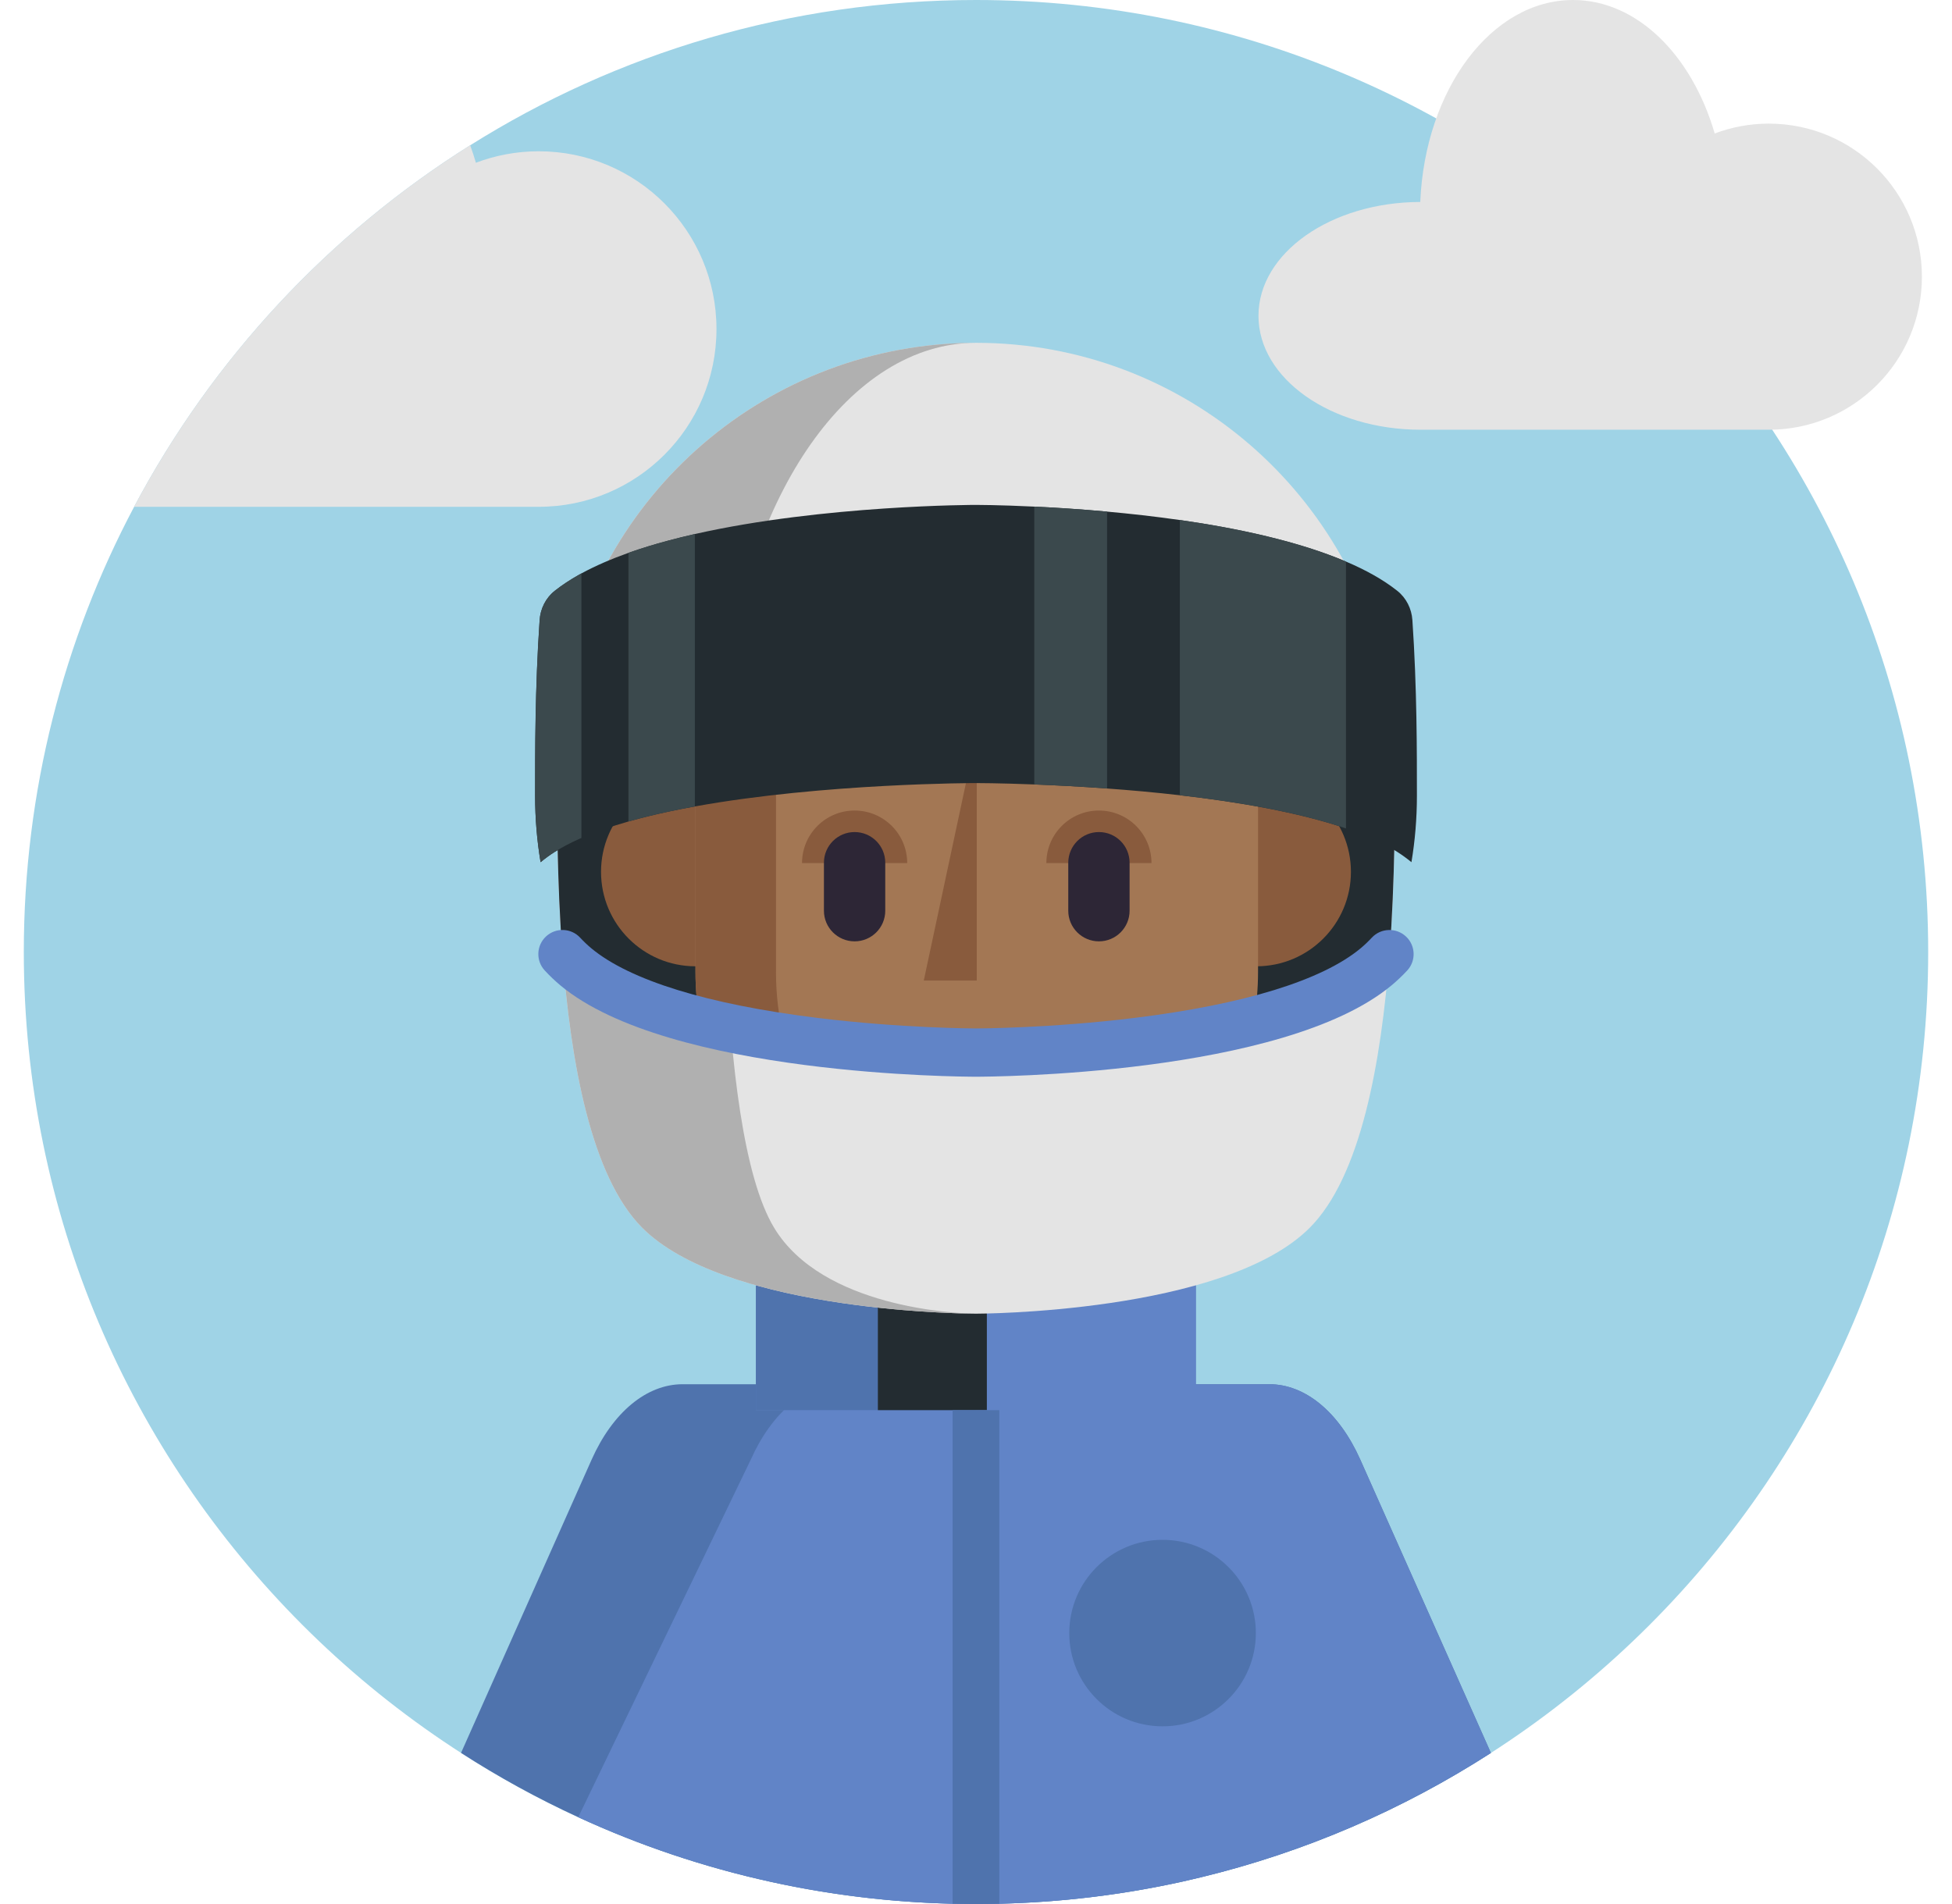 <svg width="41" height="40" viewBox="0 0 41 40" fill="none" xmlns="http://www.w3.org/2000/svg">
<g clip-path="url(#clip0)">
<path d="M40.5 20C40.5 31.046 31.546 40 20.5 40C9.454 40 0.5 31.046 0.5 20C0.5 16.621 1.338 13.438 2.817 10.647C4.465 7.539 6.908 4.916 9.876 3.052C12.955 1.118 16.596 0 20.5 0C31.546 0 40.5 8.954 40.5 20Z" fill="#9FD3E6"/>
<path d="M37.152 2.597C36.752 2.597 36.37 2.671 36.016 2.804C35.536 1.159 34.385 0 33.04 0C31.329 0 29.931 1.876 29.831 4.243C27.953 4.247 26.433 5.316 26.433 6.635C26.433 7.957 27.959 9.028 29.842 9.028H33.04H37.152C38.928 9.028 40.368 7.589 40.368 5.813C40.368 4.037 38.928 2.597 37.152 2.597Z" fill="#E4E4E4"/>
<path d="M15.049 6.913C15.049 8.976 13.378 10.647 11.315 10.647H2.817C4.465 7.539 6.908 4.916 9.876 3.052C9.92 3.172 9.959 3.294 9.996 3.419C10.406 3.264 10.85 3.178 11.315 3.178C13.378 3.178 15.049 4.851 15.049 6.913Z" fill="#E4E4E4"/>
<path d="M31.315 36.826C29.467 38.016 27.411 38.91 25.213 39.441C25.091 39.47 24.968 39.499 24.845 39.527C23.446 39.837 21.992 40 20.5 40C19.022 40 17.581 39.84 16.195 39.535C14.783 39.225 13.428 38.767 12.146 38.176C11.291 37.783 10.468 37.331 9.684 36.825L12.426 30.665C12.87 29.669 13.581 29.08 14.338 29.08H26.66C27.418 29.08 28.128 29.669 28.572 30.665L31.315 36.826Z" fill="#4F73AD"/>
<path d="M31.315 36.826C29.467 38.016 27.411 38.91 25.213 39.441C25.091 39.47 24.968 39.499 24.845 39.527C23.6 39.803 22.311 39.962 20.99 39.994C20.827 39.998 20.664 40 20.5 40C20.336 40 20.172 39.998 20.009 39.994C18.702 39.962 17.427 39.806 16.195 39.535C14.783 39.225 13.428 38.767 12.146 38.176L15.769 30.665C16.213 29.669 16.924 29.08 17.681 29.08H26.66C27.418 29.08 28.128 29.669 28.572 30.665L31.315 36.826Z" fill="#6184C7"/>
<path d="M15.877 23.81H25.122V29.624H15.877V23.81Z" fill="#6184C7"/>
<path d="M15.877 23.81H20.499V29.624H15.877V23.81Z" fill="#4F73AD"/>
<path d="M18.439 24.762H20.728V29.624H18.439V24.762Z" fill="#232C31"/>
<path d="M20.99 29.625V39.994C20.827 39.998 20.664 40 20.5 40C20.336 40 20.172 39.998 20.009 39.994V29.625H20.99Z" fill="#4F73AD"/>
<path d="M25.64 16.684V21.314C25.625 21.32 25.61 21.326 25.596 21.333C25.442 21.402 25.301 21.477 25.176 21.555C25.088 21.611 25.005 21.672 24.926 21.738C24.862 21.359 24.829 20.971 24.829 20.575C24.829 19.809 24.828 18.685 24.909 17.501C24.922 17.301 25.016 17.113 25.173 16.989C25.174 16.988 25.175 16.988 25.176 16.986C25.301 16.888 25.442 16.795 25.596 16.708C25.61 16.7 25.625 16.692 25.64 16.684Z" fill="#3B494D"/>
<path d="M27.625 15.995V20.762C27.469 20.79 27.315 20.82 27.163 20.853C26.921 20.904 26.686 20.962 26.463 21.025V16.324C26.686 16.245 26.921 16.173 27.163 16.108C27.315 16.068 27.469 16.03 27.625 15.995Z" fill="#3B494D"/>
<path d="M29.3 16.003C29.3 16.998 29.302 18.495 29.185 20.044C29.012 22.325 28.582 24.721 27.508 25.795C25.705 27.598 20.5 27.598 20.5 27.598C20.5 27.598 15.294 27.598 13.491 25.795C12.417 24.721 11.986 22.325 11.814 20.044C11.697 18.494 11.699 16.997 11.699 16.003C11.699 15.527 11.736 15.062 11.809 14.607C12.477 10.41 16.114 7.202 20.5 7.202C24.886 7.202 28.521 10.41 29.19 14.607C29.262 15.062 29.3 15.527 29.3 16.003Z" fill="#E4E4E4"/>
<path d="M20.454 27.598C19.941 27.593 15.195 27.5 13.491 25.795C12.417 24.721 11.986 22.325 11.814 20.044C11.697 18.494 11.699 16.997 11.699 16.003C11.699 15.527 11.737 15.062 11.809 14.607C12.478 10.41 16.114 7.202 20.5 7.202C17.847 7.202 15.648 10.41 15.243 14.607C15.2 15.062 15.177 15.527 15.177 16.003C15.177 16.997 15.176 18.494 15.247 20.044C15.351 22.325 15.611 24.721 16.261 25.795C17.274 27.471 20.065 27.59 20.454 27.598Z" fill="#B0B0B0"/>
<path d="M29.3 16.003C29.3 16.998 29.302 18.495 29.185 20.044C29.095 20.14 29.003 20.229 28.905 20.31C26.742 22.113 20.5 22.113 20.5 22.113C20.5 22.113 14.257 22.113 12.094 20.31C11.996 20.228 11.903 20.14 11.814 20.044C11.697 18.494 11.699 16.997 11.699 16.003C11.699 15.527 11.736 15.062 11.809 14.607C11.899 14.686 11.994 14.759 12.094 14.825C14.257 16.268 20.5 16.268 20.5 16.268C20.5 16.268 26.742 16.268 28.905 14.825C29.004 14.759 29.099 14.686 29.19 14.607C29.262 15.062 29.3 15.527 29.3 16.003Z" fill="#232C31"/>
<path d="M14.608 20.3C15.704 20.3 16.593 19.411 16.593 18.316C16.593 17.22 15.704 16.331 14.608 16.331C13.512 16.331 12.624 17.22 12.624 18.316C12.624 19.411 13.512 20.3 14.608 20.3Z" fill="#895B3D"/>
<path d="M26.39 20.3C27.486 20.3 28.375 19.411 28.375 18.316C28.375 17.22 27.486 16.331 26.39 16.331C25.295 16.331 24.406 17.22 24.406 18.316C24.406 19.411 25.295 20.3 26.39 20.3Z" fill="#895B3D"/>
<path d="M26.424 12.837V20.42C26.424 20.77 26.393 21.112 26.335 21.445C23.719 22.113 20.5 22.113 20.5 22.113C20.5 22.113 17.308 22.113 14.698 21.454C14.639 21.118 14.608 20.773 14.608 20.42V12.837H26.424V12.837Z" fill="#A37754"/>
<path d="M16.461 21.8C15.872 21.712 15.271 21.599 14.699 21.454C14.639 21.119 14.608 20.773 14.608 20.421V12.837H16.299V20.421C16.299 20.896 16.355 21.357 16.461 21.8Z" fill="#895B3D"/>
<path d="M20.516 15.387L19.403 20.6H20.516V15.387Z" fill="#895B3D"/>
<path d="M19.055 18.132C19.055 17.522 18.56 17.028 17.95 17.028C17.34 17.028 16.846 17.522 16.846 18.132H19.055Z" fill="#895B3D"/>
<path d="M24.186 18.132C24.186 17.522 23.692 17.028 23.082 17.028C22.472 17.028 21.978 17.522 21.978 18.132H24.186Z" fill="#895B3D"/>
<path d="M17.95 17.48C18.306 17.48 18.594 17.768 18.594 18.124V19.133C18.594 19.488 18.306 19.776 17.95 19.776C17.595 19.776 17.306 19.488 17.306 19.133V18.124C17.306 17.768 17.595 17.48 17.95 17.48Z" fill="#2D2636"/>
<path d="M23.082 17.48C23.438 17.48 23.726 17.768 23.726 18.124V19.133C23.726 19.488 23.438 19.776 23.082 19.776C22.727 19.776 22.438 19.488 22.438 19.133V18.124C22.439 17.768 22.727 17.48 23.082 17.48Z" fill="#2D2636"/>
<path d="M29.761 16.718C29.761 17.193 29.722 17.658 29.646 18.113C29.55 18.034 29.451 17.962 29.346 17.895C29.052 17.708 28.686 17.546 28.272 17.404C27.279 17.065 26.008 16.847 24.783 16.707C24.255 16.646 23.738 16.6 23.253 16.565C22.682 16.523 22.158 16.497 21.725 16.48C20.979 16.451 20.5 16.451 20.5 16.451C20.5 16.451 17.302 16.451 14.596 16.942C14.408 16.976 14.223 17.012 14.041 17.051C13.75 17.113 13.469 17.182 13.201 17.258C12.842 17.36 12.509 17.475 12.213 17.604C12.195 17.611 12.177 17.62 12.159 17.628C11.975 17.71 11.806 17.8 11.655 17.895C11.55 17.961 11.45 18.034 11.355 18.113C11.279 17.658 11.24 17.193 11.24 16.718C11.24 15.798 11.238 14.449 11.335 13.027C11.351 12.787 11.464 12.561 11.652 12.413C11.653 12.412 11.654 12.411 11.655 12.41C11.806 12.291 11.975 12.18 12.159 12.076C12.177 12.066 12.195 12.056 12.213 12.046C12.509 11.885 12.842 11.742 13.201 11.614C13.469 11.52 13.75 11.433 14.041 11.356C14.223 11.307 14.408 11.262 14.596 11.219C17.302 10.607 20.5 10.607 20.5 10.607C20.5 10.607 20.979 10.607 21.725 10.643C22.158 10.664 22.682 10.695 23.253 10.748C23.738 10.792 24.255 10.849 24.783 10.925C26.008 11.1 27.279 11.374 28.272 11.798C28.686 11.974 29.052 12.177 29.346 12.41C29.347 12.412 29.349 12.412 29.35 12.413C29.538 12.563 29.65 12.788 29.666 13.027C29.763 14.45 29.761 15.798 29.761 16.718Z" fill="#232C31"/>
<path d="M28.271 11.798V17.404C27.278 17.065 26.007 16.847 24.781 16.706V10.924C26.007 11.1 27.278 11.374 28.271 11.798Z" fill="#3B494D"/>
<path d="M23.253 10.748V16.564C22.681 16.523 22.157 16.497 21.724 16.48V10.643C22.157 10.663 22.681 10.696 23.253 10.748Z" fill="#3B494D"/>
<path d="M12.212 12.046V17.604C12.194 17.612 12.176 17.62 12.158 17.628C11.974 17.71 11.805 17.8 11.654 17.895C11.549 17.961 11.45 18.034 11.354 18.113C11.278 17.658 11.239 17.193 11.239 16.718C11.239 15.798 11.236 14.449 11.334 13.027C11.35 12.788 11.463 12.561 11.651 12.413C11.652 12.412 11.653 12.411 11.654 12.41C11.805 12.291 11.974 12.18 12.158 12.076C12.176 12.066 12.194 12.056 12.212 12.046Z" fill="#3B494D"/>
<path d="M14.595 11.219V16.942C14.407 16.976 14.222 17.012 14.04 17.051C13.749 17.113 13.467 17.182 13.2 17.258V11.614C13.467 11.519 13.749 11.433 14.04 11.356C14.222 11.307 14.407 11.262 14.595 11.219Z" fill="#3B494D"/>
<path d="M20.5 22.62C20.237 22.62 14.047 22.599 11.769 20.7C11.654 20.603 11.544 20.499 11.442 20.388C11.252 20.183 11.264 19.862 11.47 19.672C11.675 19.482 11.996 19.494 12.186 19.699C12.259 19.778 12.338 19.853 12.419 19.921C13.227 20.594 14.866 21.1 17.159 21.383C18.94 21.603 20.484 21.606 20.5 21.606C20.515 21.606 22.059 21.603 23.84 21.383C26.133 21.1 27.772 20.594 28.58 19.921C28.659 19.855 28.737 19.781 28.814 19.698C29.005 19.494 29.326 19.483 29.531 19.674C29.735 19.864 29.747 20.185 29.556 20.39C29.45 20.503 29.34 20.608 29.229 20.7C26.952 22.598 20.762 22.62 20.5 22.62Z" fill="#6184C7"/>
<path d="M24.418 36.267C25.5 36.267 26.378 35.39 26.378 34.308C26.378 33.226 25.5 32.349 24.418 32.349C23.336 32.349 22.459 33.226 22.459 34.308C22.459 35.39 23.336 36.267 24.418 36.267Z" fill="#4F73AD"/>
</g>
<defs>
<clipPath id="clip0">
<rect width="40" height="40" fill="white" transform="translate(0.5)"/>
</clipPath>
</defs>
</svg>
